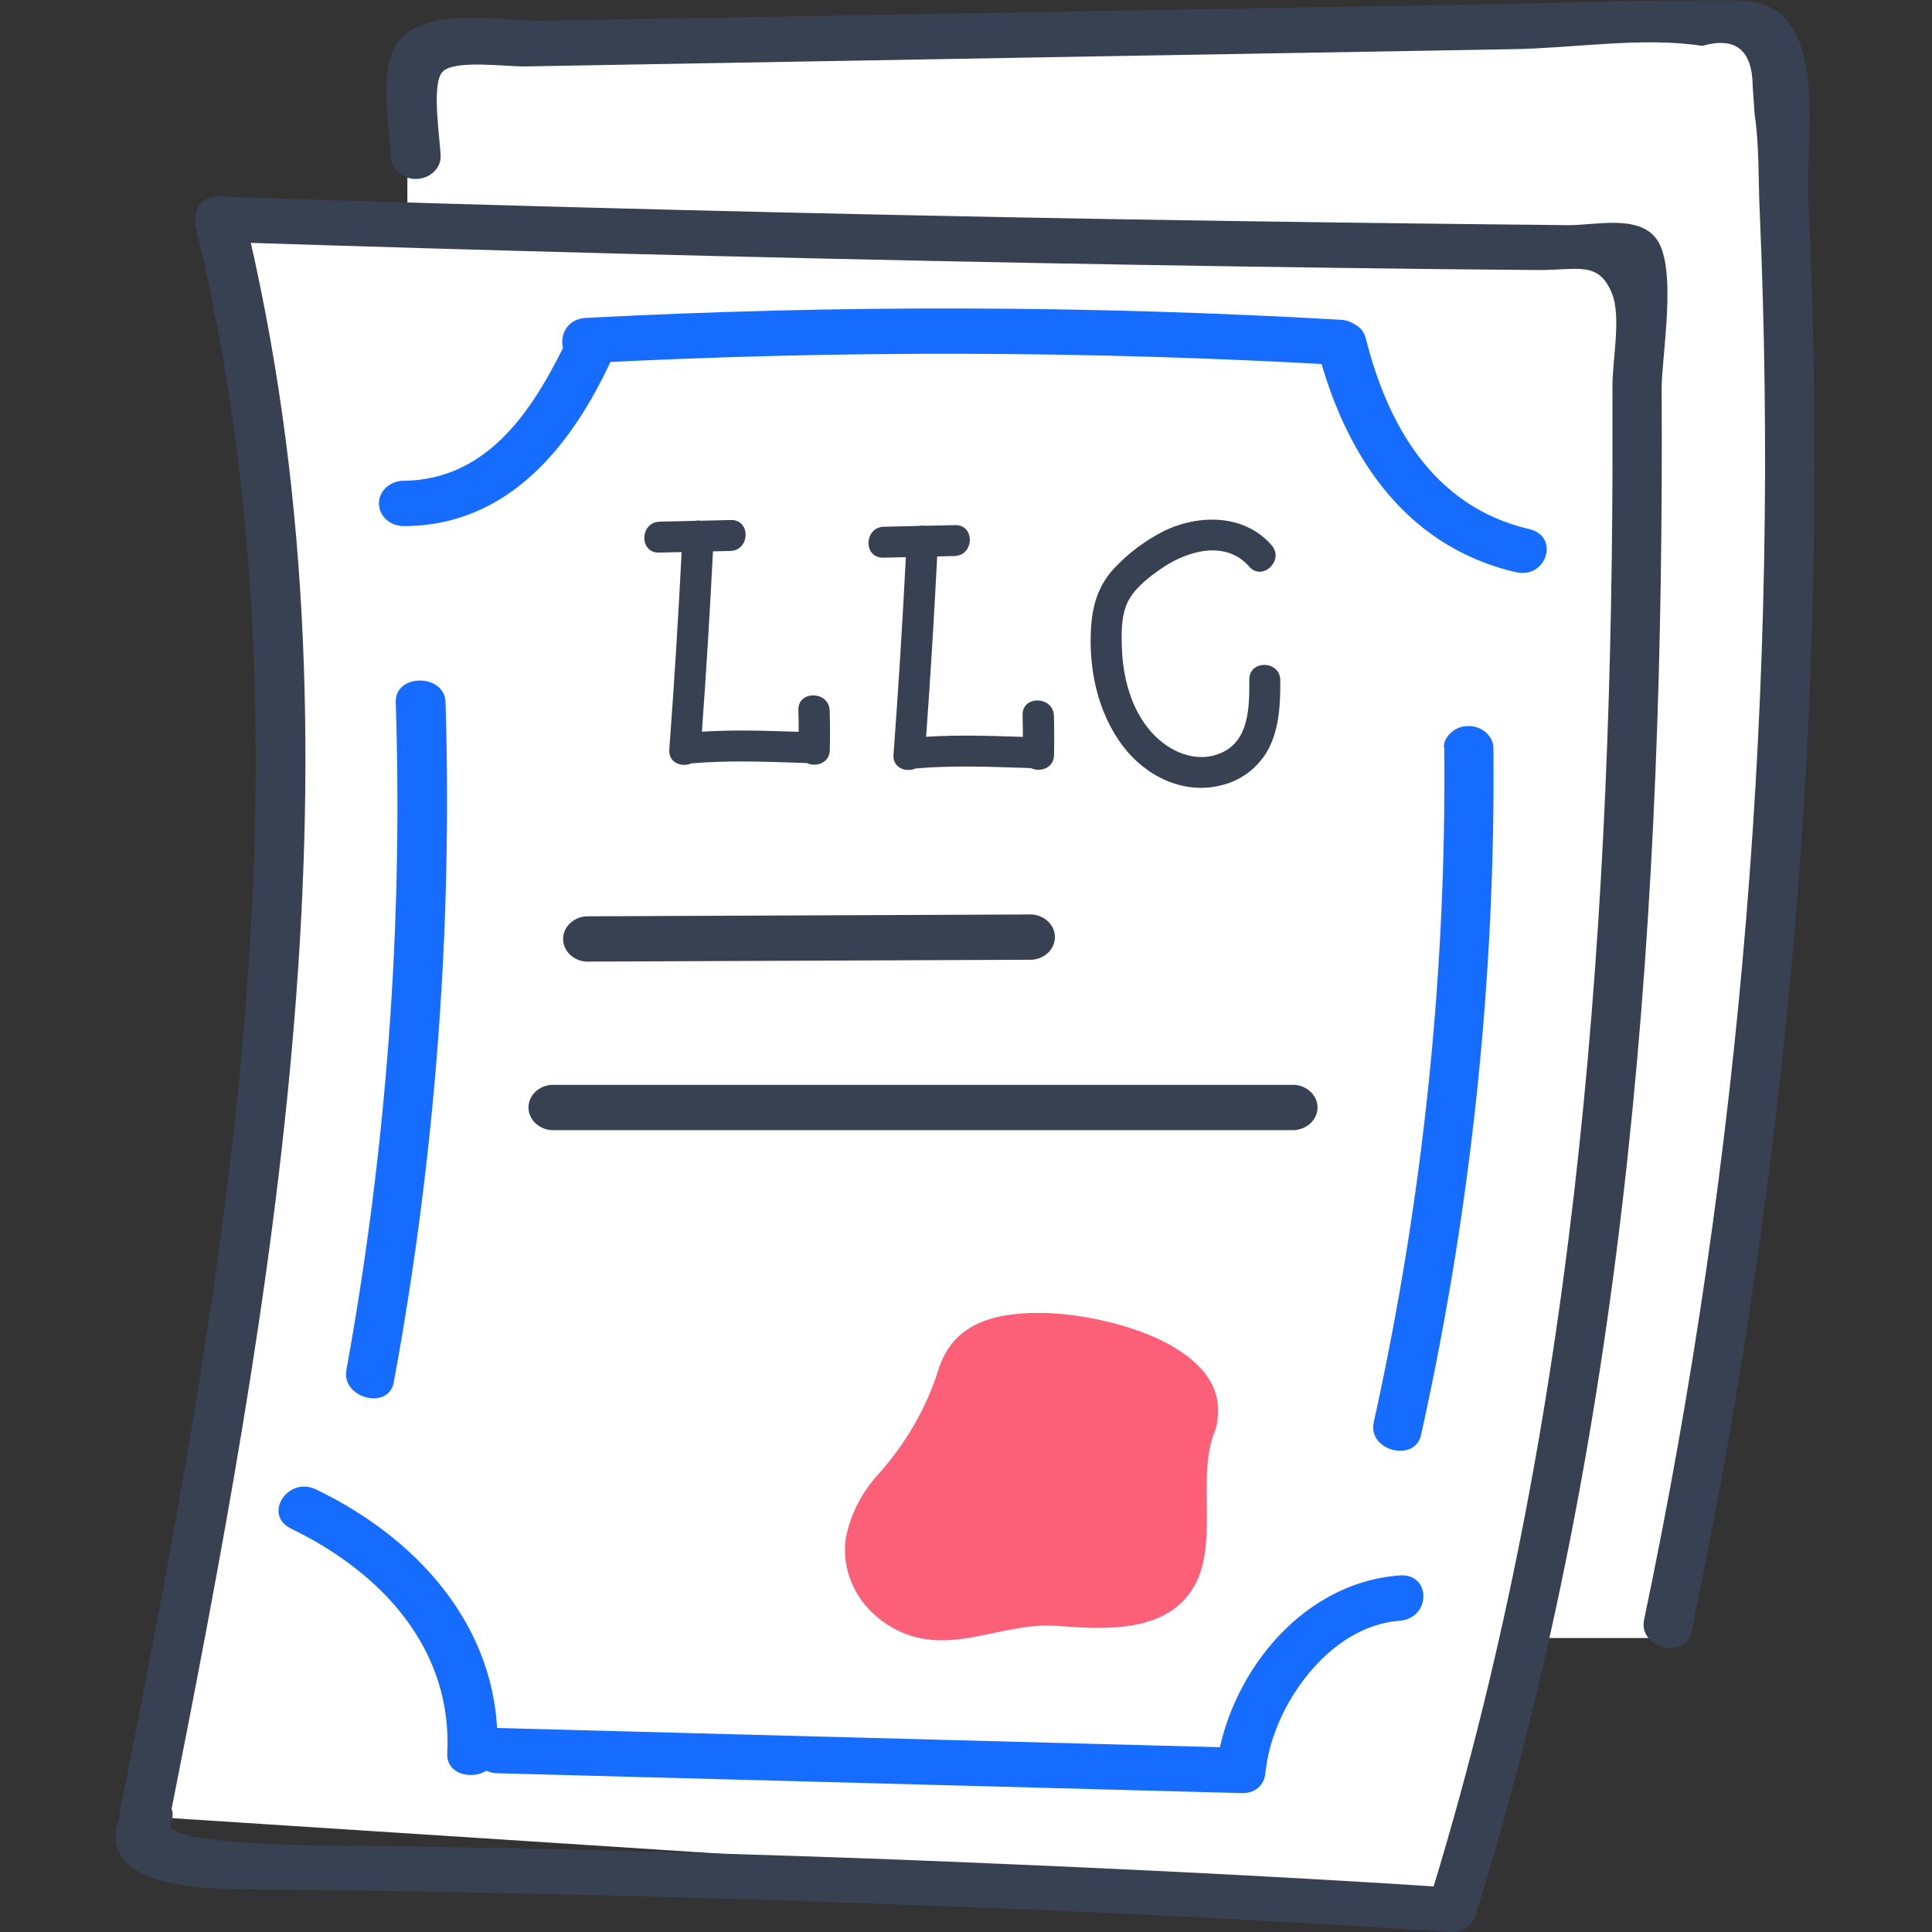<svg width="300" height="300" viewBox="0 0 300 300" fill="none" xmlns="http://www.w3.org/2000/svg">
<rect x="0" y="0" width="300" height="300" fill="#333333" stroke="none"/>
<path d="M46.899 130.541L33.813 34.865H63.256V13.784L68.163 7.298L202.292 4.055H272.628L277.535 12.163V117.568L259.466 254.349H239.014L226.479 295.253L22.619 282.058L46.899 130.541Z" fill="white"/>
<g clip-path="url(#clip0_4369_286882)">
<path d="M68.424 24.493C68.424 21.858 66.853 12.95 68.768 11.097C70.683 9.244 78.588 10.36 81.46 10.316L113.153 9.757L171.679 8.73L235.065 7.636C244.345 7.48 255.22 5.694 264.328 7.123C269.508 5.649 272.11 7.77 272.16 13.441L272.454 17.706C273.191 22.595 273.019 27.775 273.24 32.709C276.456 106.026 270.435 179.436 255.294 251.508C254.361 255.973 261.824 257.826 262.659 253.361C271.577 210.919 277.408 167.989 280.114 124.85C281.423 103.446 281.947 82.013 281.685 60.55C281.57 50.548 281.267 40.545 280.776 30.543C280.457 23.421 282.397 11.231 278.567 4.779C275.621 -0.602 270.515 0.068 264.328 0.068C252.962 0.068 241.571 0.47 230.205 0.67L157.047 1.943L83.89 3.216C78.293 3.216 67.418 1.273 62.778 5.448C58.138 9.623 60.642 19.514 60.691 24.537C60.769 25.422 61.21 26.247 61.926 26.849C62.643 27.45 63.582 27.785 64.558 27.785C65.533 27.785 66.472 27.45 67.189 26.849C67.906 26.247 68.347 25.422 68.424 24.537V24.493Z" fill="#374151"/>
<path d="M30.275 34.83C50.282 116.589 34.669 200.38 18.589 281.492C18.397 282.233 18.471 283.011 18.802 283.71C19.133 284.409 19.702 284.994 20.425 285.376C21.149 285.759 21.989 285.92 22.82 285.836C23.652 285.752 24.433 285.426 25.046 284.908L25.414 284.573L18.957 281.157C13.36 294.017 33.687 293.347 41.69 293.414C64.325 293.638 86.951 294.084 109.569 294.754C148.21 295.87 186.826 297.478 225.393 300.001C226.238 300 227.059 299.75 227.733 299.286C228.406 298.823 228.895 298.172 229.125 297.433C253.085 220.318 258.437 140.054 258.019 60.349C258.019 55.281 260.474 41.773 257.283 37.197C254.558 33.267 247.807 34.964 243.658 34.964C220.909 34.741 198.152 34.443 175.386 34.071C128.251 33.267 81.125 32.084 34.006 30.521C29.096 30.342 29.096 37.375 34.006 37.554C76.264 38.938 118.513 40.032 160.755 40.836C181.9 41.237 203.037 41.558 224.166 41.796L238.895 41.93C245.131 41.93 248.175 40.523 250.262 45.457C251.858 49.208 250.262 56.375 250.385 60.416V73.254C250.115 148.159 244.247 223.309 221.76 295.692L225.492 293.102C195.811 291.159 166.057 289.797 136.328 288.637C118.554 287.996 100.781 287.476 83.007 287.074C74.12 286.895 65.233 286.739 56.346 286.605C53.597 286.605 24.898 286.783 26.519 283.077C28.139 279.371 22.591 277.295 20.038 279.661L19.694 279.996L26.15 283.412C42.476 201.005 58.065 115.964 37.836 32.999C36.756 28.534 29.293 30.454 30.471 34.874L30.275 34.83Z" fill="#374151"/>
<path d="M184.984 220.964C187.758 215.695 178.65 210.917 173.151 209.086C168.413 207.644 163.404 207.082 158.422 207.434C156.251 207.368 154.11 207.906 152.284 208.975C150.753 210.202 149.738 211.875 149.412 213.708C148.946 215.494 148.823 217.347 148.258 219.111C146.684 222.814 144.286 226.181 141.213 229.001C138.136 231.84 136.015 235.419 135.1 239.316C134.885 240.973 135.092 242.652 135.705 244.223C136.318 245.795 137.321 247.218 138.635 248.381C139.968 249.53 141.583 250.374 143.346 250.844C145.109 251.313 146.969 251.395 148.774 251.082C152.137 250.457 155.107 248.425 158.594 248.135C161.3 248.182 163.99 248.542 166.597 249.207C170.111 249.734 173.716 249.419 177.055 248.291C178.834 247.794 180.402 246.812 181.547 245.478C182.545 243.892 183.022 242.079 182.922 240.254C183.045 233.824 181.842 226.97 184.984 220.964Z" fill="#FC6078"/>
<path d="M188.717 221.903C192.4 209.177 171.655 203.886 161.418 203.863C153.906 203.863 147.867 205.694 145.682 212.794C143.819 218.665 140.671 224.132 136.427 228.869C133.767 231.759 132.004 235.243 131.321 238.96C130.922 241.921 131.559 244.921 133.141 247.534C134.723 250.147 137.17 252.24 140.134 253.517C148.211 256.933 155.895 251.82 164.168 252.468C170.968 252.981 179.879 253.584 184.495 247.712C189.871 240.903 185.452 229.851 188.717 222.015C190.485 217.773 183.022 215.942 181.352 220.139C179.959 223.475 179.187 226.999 179.069 230.566C179.278 232.899 179.278 235.243 179.069 237.576V240.367L170.06 245.949C166.402 246.708 161.492 244.274 157.49 244.743C155.747 244.966 154.274 245.725 152.58 246.083C145.216 247.69 143.178 249.097 141.681 241.215C140.478 234.808 141.091 234.875 144.97 230.342C146.198 228.936 147.425 227.641 148.653 226.123C151.107 222.818 151.107 219.425 152.85 215.987C155.845 210.025 162.94 210.204 169.249 211.678C172.637 212.459 182.531 215.54 181.23 220.028C179.928 224.515 187.441 226.279 188.717 221.903Z" fill="#FC6078"/>
<path d="M217.342 244.63C201.409 245.836 190.558 260.906 188.889 274.391C188.324 278.856 196.057 278.856 196.622 274.391C197.776 265.059 206.147 252.511 217.342 251.663C222.251 251.283 222.251 244.251 217.342 244.63Z" fill="#166CFF"/>
<path d="M192.816 271.399L77.237 268.318C72.327 268.184 72.327 275.217 77.237 275.351L192.816 278.432C197.725 278.566 197.725 271.533 192.816 271.399Z" fill="#166CFF"/>
<path d="M45.177 237.353C59.907 244.497 70.242 256.509 69.456 272.271C69.211 276.737 76.821 276.737 77.189 272.271C78.098 254.232 66.167 239.518 49.08 231.28C44.686 229.159 40.783 235.209 45.177 237.353Z" fill="#166CFF"/>
<path d="M61.452 109.021C62.587 143.726 60.022 178.45 53.792 212.705C52.982 217.17 60.42 219.045 61.157 214.58C67.582 179.713 70.27 144.361 69.184 109.021C69.037 104.556 61.304 104.556 61.452 109.021Z" fill="#166CFF"/>
<path d="M224.264 115.918C224.631 151.147 220.962 186.315 213.315 220.853C212.333 225.318 219.796 227.171 220.68 222.728C228.473 187.596 232.233 151.824 231.899 115.985C231.822 115.101 231.381 114.276 230.664 113.674C229.948 113.072 229.008 112.738 228.033 112.738C227.057 112.738 226.118 113.072 225.401 113.674C224.685 114.276 224.244 115.101 224.166 115.985L224.264 115.918Z" fill="#166CFF"/>
<path d="M62.41 81.692C79.227 81.826 89.046 68.631 94.938 55.882C96.878 51.774 90.225 48.18 88.261 52.333C83.351 62.469 76.379 74.659 62.41 74.659C61.438 74.73 60.531 75.13 59.869 75.782C59.207 76.434 58.84 77.288 58.84 78.175C58.84 79.062 59.207 79.917 59.869 80.569C60.531 81.22 61.438 81.621 62.41 81.692Z" fill="#166CFF"/>
<path d="M204.624 54.366C208.576 69.615 217.488 84.685 235.335 88.838C240.245 89.976 242.234 83.189 237.397 82.14C222.201 78.59 215.303 65.373 212.087 52.557C210.933 48.092 203.495 50.034 204.722 54.433L204.624 54.366Z" fill="#166CFF"/>
<path d="M208.208 49.654C169.176 47.414 130.03 47.317 90.985 49.364C86.075 49.61 86.075 56.642 90.985 56.397C130.03 54.35 169.176 54.447 208.208 56.687C213.118 56.955 213.118 49.989 208.208 49.654Z" fill="#166CFF"/>
<path d="M160.239 141.996L91.01 142.286C90.038 142.357 89.13 142.758 88.469 143.41C87.807 144.061 87.439 144.916 87.439 145.803C87.439 146.69 87.807 147.544 88.469 148.196C89.13 148.848 90.038 149.249 91.01 149.319L160.239 149.029C161.211 148.958 162.119 148.557 162.781 147.906C163.442 147.254 163.81 146.4 163.81 145.512C163.81 144.625 163.442 143.771 162.781 143.119C162.119 142.468 161.211 142.067 160.239 141.996Z" fill="#374151"/>
<path d="M201.015 168.453H85.633C84.661 168.524 83.753 168.925 83.092 169.576C82.43 170.228 82.062 171.083 82.062 171.97C82.062 172.857 82.43 173.711 83.092 174.363C83.753 175.014 84.661 175.415 85.633 175.486H201.015C201.987 175.415 202.895 175.014 203.556 174.363C204.218 173.711 204.586 172.857 204.586 171.97C204.586 171.083 204.218 170.228 203.556 169.576C202.895 168.925 201.987 168.524 201.015 168.453Z" fill="#374151"/>
</g>
<path fill-rule="evenodd" clip-rule="evenodd" d="M105.846 85.727L102.341 85.807C99.204 85.878 99.332 81.074 102.453 81.003L107.906 80.878C108.224 80.815 108.555 80.808 108.875 80.856L113.488 80.75C116.625 80.677 116.494 85.484 113.376 85.555L110.71 85.616C110.238 94.955 109.666 104.29 108.993 113.619C113.826 113.305 118.663 113.463 123.504 113.621C123.676 113.626 123.848 113.632 124.02 113.637C124.019 112.503 124.003 111.371 123.974 110.241C123.889 107.144 128.75 107.27 128.833 110.349C128.894 112.392 128.901 114.434 128.853 116.476C128.812 118.513 126.689 119.159 125.263 118.483C124.753 118.466 124.243 118.449 123.734 118.432C118.276 118.248 112.824 118.065 107.376 118.536C105.887 119.194 103.775 118.465 103.928 116.407C104.686 106.186 105.326 95.96 105.846 85.727Z" fill="#374151"/>
<path fill-rule="evenodd" clip-rule="evenodd" d="M140.661 86.516L137.155 86.597C134.018 86.667 134.146 81.863 137.267 81.792L142.722 81.667C143.039 81.605 143.369 81.597 143.687 81.645L148.303 81.539C151.439 81.466 151.308 86.273 148.19 86.344L145.525 86.405C145.053 95.744 144.48 105.078 143.807 114.407C148.641 114.093 153.477 114.251 158.319 114.409C158.491 114.415 158.662 114.42 158.834 114.426C158.833 113.291 158.818 112.16 158.788 111.031C158.703 107.933 163.565 108.06 163.647 111.139C163.709 113.181 163.715 115.223 163.668 117.266C163.626 119.303 161.501 119.949 160.075 119.271C159.566 119.254 159.057 119.237 158.548 119.22C153.091 119.037 147.64 118.853 142.193 119.324C140.704 119.984 138.589 119.256 138.742 117.196C139.501 106.976 140.14 96.749 140.661 86.516Z" fill="#374151"/>
<path d="M197.45 84.652C193.204 79.779 186.065 79.819 180.633 82.512C177.81 83.952 175.257 85.866 173.084 88.169C170.693 90.681 169.688 93.709 169.441 97.123C168.967 103.666 170.379 110.611 174.401 115.901C177.943 120.557 183.803 123.435 189.666 121.935C191.243 121.556 192.718 120.843 193.993 119.843C195.268 118.844 196.312 117.582 197.053 116.144C198.682 112.876 198.818 109.203 198.803 105.624C198.788 102.536 193.983 102.415 193.989 105.515C194.008 109.619 194.043 115.002 189.604 116.918C185.641 118.632 181.427 116.666 178.756 113.65C175.584 110.066 174.332 105.074 174.198 100.394C174.126 97.934 174.099 95.105 175.409 92.926C176.573 90.996 178.72 89.37 180.571 88.127C184.526 85.471 190.37 83.855 193.97 87.981C196.008 90.319 199.497 86.993 197.449 84.665L197.45 84.652Z" fill="#374151"/>
<defs>
<clipPath id="clip0_4369_286882">
<rect width="263.857" height="300" fill="white" transform="translate(18)"/>
</clipPath>
</defs>
</svg>
